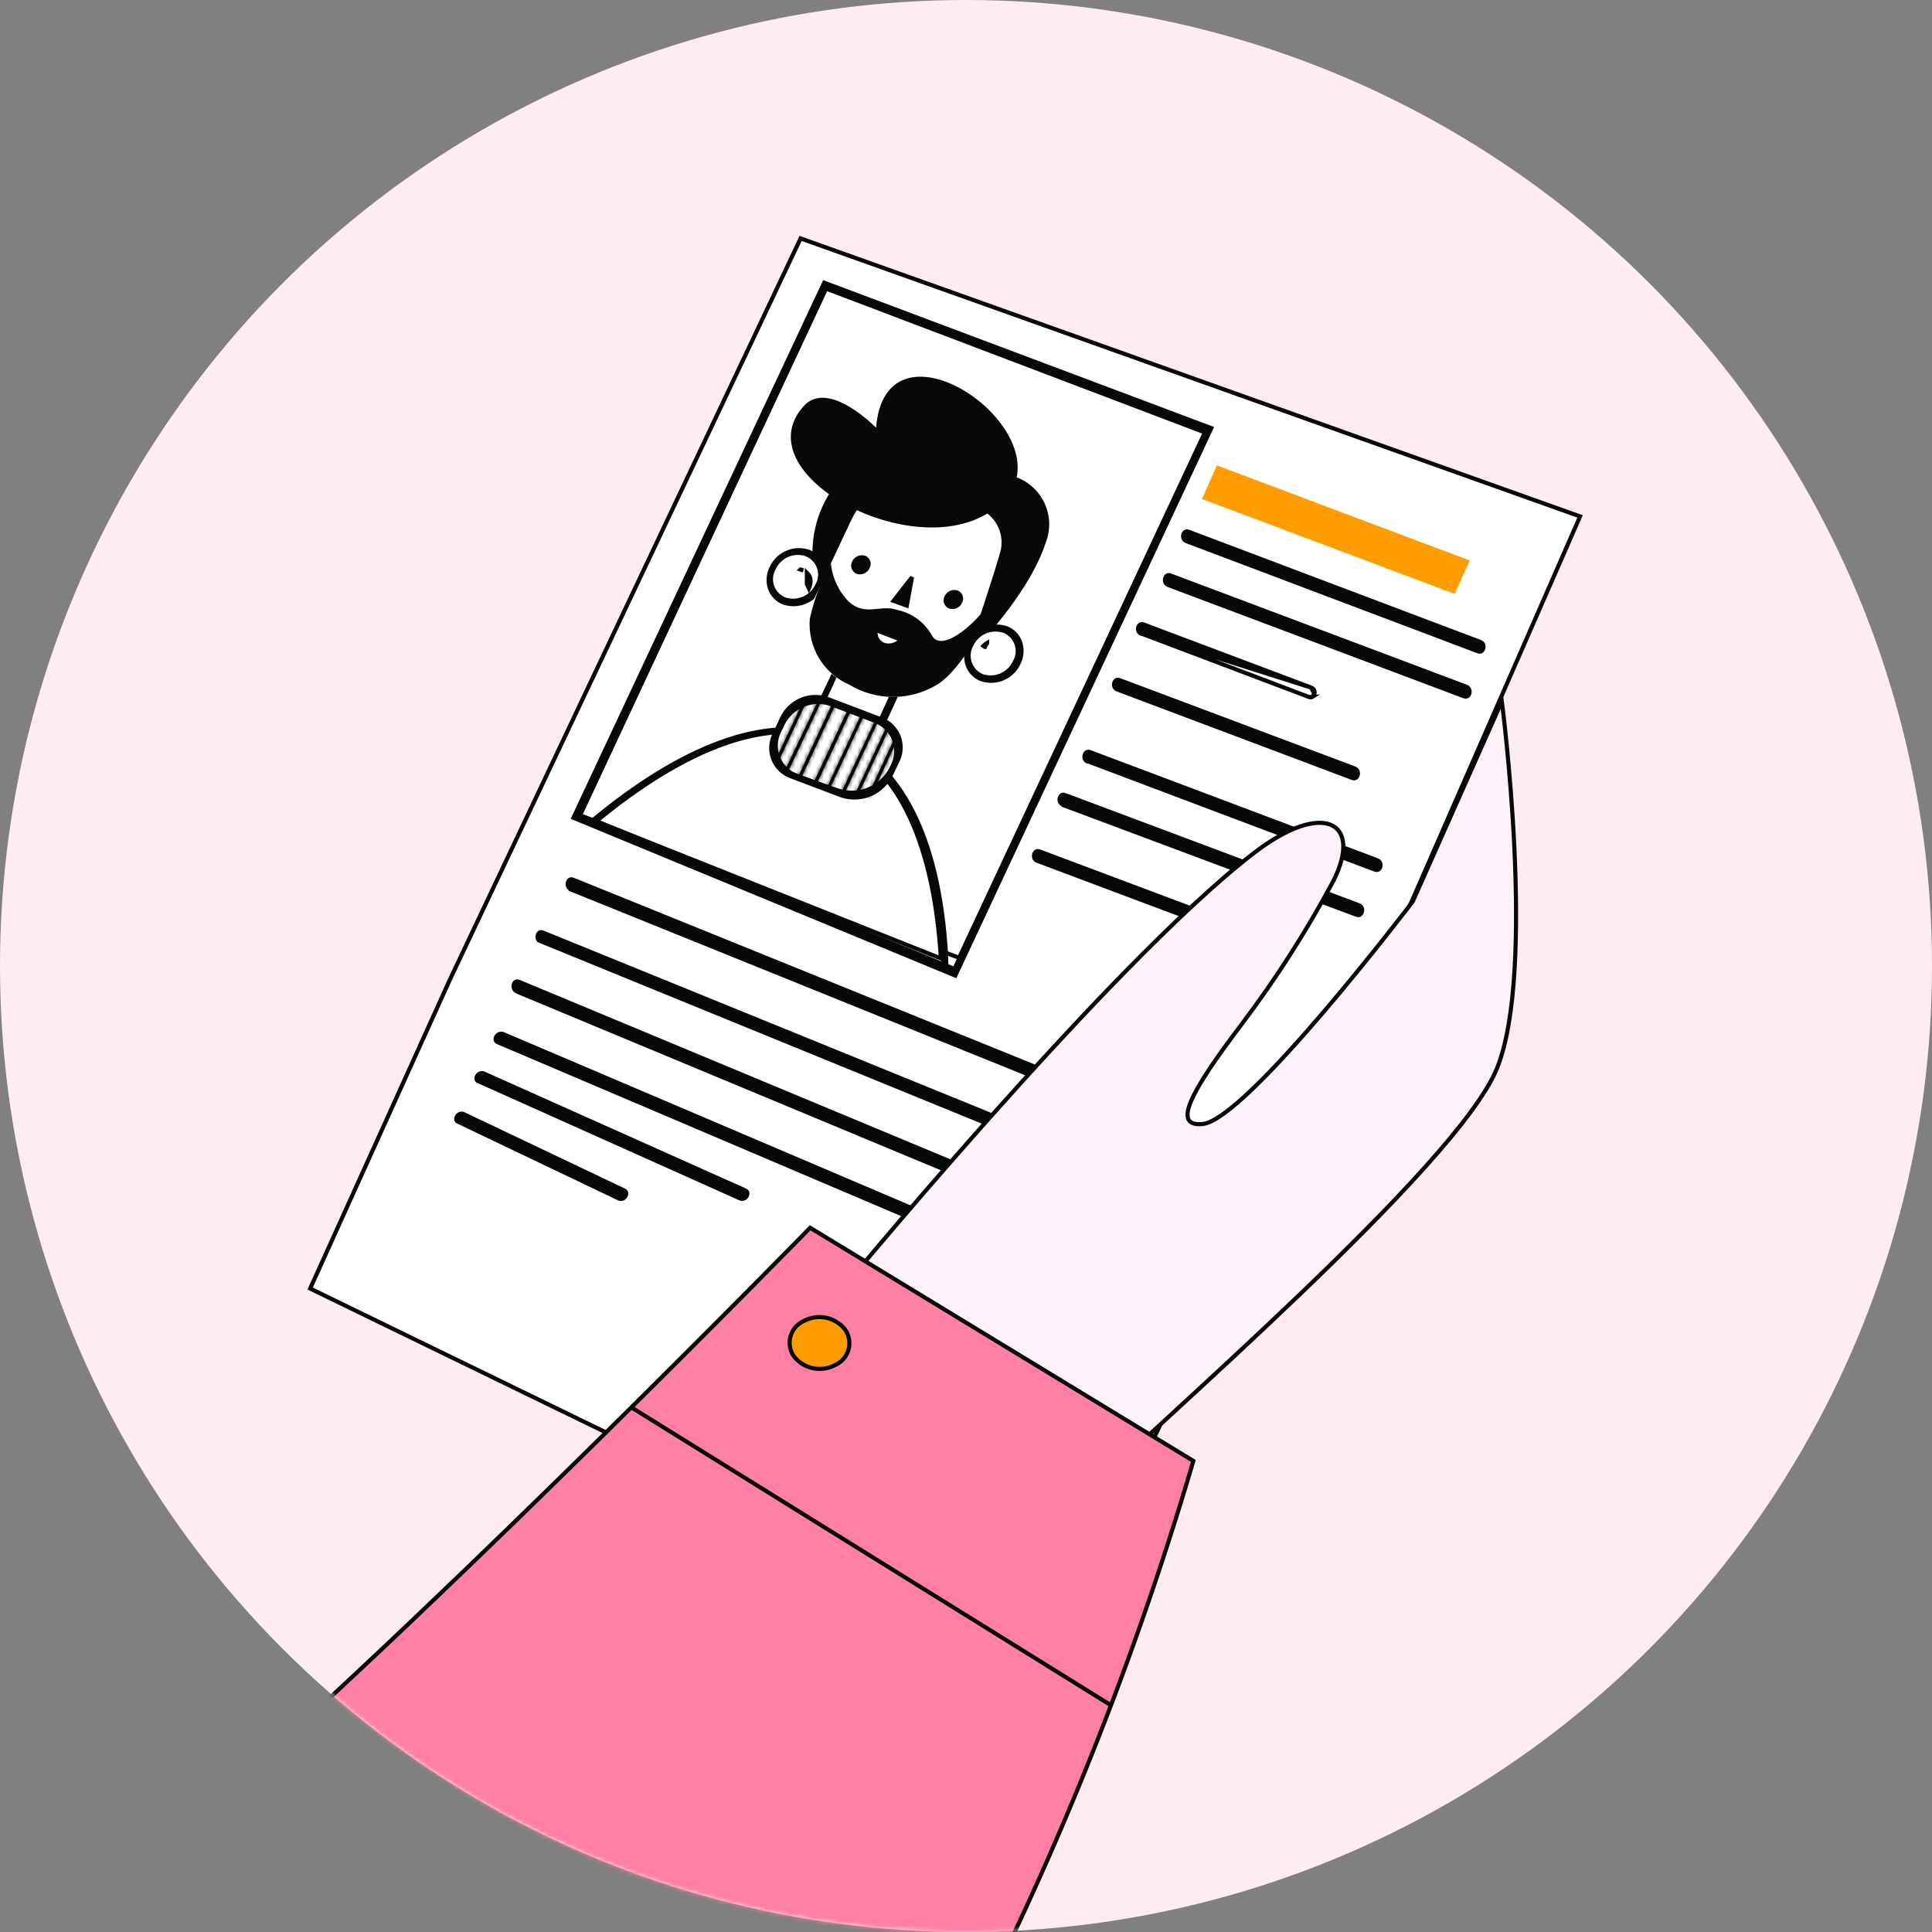 <svg width="470" height="470" viewBox="0 0 470 470" fill="none" xmlns="http://www.w3.org/2000/svg">
<rect x="0" y="0" width="470" height="470" fill="#808080" stroke="none"/>
<circle cx="235" cy="235" r="235" fill="#FFECF2"/>
<mask id="mask0" mask-type="alpha" maskUnits="userSpaceOnUse" x="0" y="0" width="470" height="470">
<circle cx="235" cy="235" r="235" fill="#FADEEE"/>
</mask>
<g mask="url(#mask0)">
<path d="M75.451 313.464L256.005 401.285L343.423 219.301L384.385 125.63L194.763 58L109.356 238.509L75.451 313.464Z" fill="white" stroke="#060905" stroke-miterlimit="10"/>
<path d="M293.292 104.824L233.324 233.01L140.993 198.297L200.961 70.111L293.292 104.824Z" fill="white" stroke="#060905"/>
<path d="M141.288 197.961L141.066 198.437L141.552 198.636L231.739 235.533L232.179 235.713L232.381 235.282L293.042 105.74L293.271 105.252L292.767 105.061L201.373 70.353L200.939 70.188L200.743 70.609L141.288 197.961ZM294.677 104.154L232.393 237.329L139.512 198.938L200.514 68.771L294.677 104.154Z" fill="#060905" stroke="#060905"/>
<path d="M202.985 180.058C211.045 183.102 217.161 189.772 221.451 199.102C225.661 208.254 228.098 219.934 228.883 233.154L145.032 199.807C166.79 181.886 186.982 174.013 202.985 180.058Z" fill="white" stroke="#060905"/>
<path d="M230.201 234.414L229.468 234.124L229.435 233.608C228.561 219.898 225.86 207.981 221.418 198.749C216.976 189.515 210.775 182.933 202.891 179.971C187.264 174.1 167.868 180.883 145.679 198.923L145.198 198.725C167.923 180.2 187.992 173.655 203.343 179.433C218.954 185.309 228.438 203.523 230.134 232.099L230.201 234.414ZM143.937 199.763C144.319 199.445 144.701 199.13 145.083 198.819V199.423V199.647V200.695L143.535 200.082L143.927 199.771L143.927 199.771L143.937 199.763ZM210.309 226.534L145.088 200.697L145.85 200.074L210.309 226.534Z" fill="#060905" stroke="#060905"/>
<path d="M197.89 138.092C197.4 134.445 197.654 130.735 198.637 127.189C199.62 123.642 201.311 120.331 203.608 117.455C211.515 107.315 234.251 109.013 236.306 110.621C239.846 112.688 243.517 114.524 247.295 116.115C248.803 116.676 250.186 117.53 251.363 118.628C252.54 119.725 253.488 121.045 254.152 122.511C254.816 123.977 255.184 125.56 255.234 127.168C255.284 128.777 255.014 130.379 254.442 131.883C250.645 143.587 239.746 154.888 238.54 156.541C237.334 158.194 198.873 153.057 197.89 138.092Z" fill="#060905"/>
<path d="M210.881 182.42L210.881 182.42L210.877 182.429C210.204 183.978 208.981 185.223 207.443 185.923C205.909 186.621 204.17 186.726 202.563 186.219L199.99 185.288C199.27 184.998 198.62 184.561 198.079 184.005C197.536 183.448 197.116 182.783 196.845 182.053C196.575 181.323 196.461 180.545 196.509 179.768C196.558 178.991 196.769 178.233 197.128 177.543L197.134 177.532L197.139 177.52L202.991 164.745L202.991 164.745L202.995 164.736C203.668 163.187 204.891 161.942 206.429 161.242C207.963 160.544 209.701 160.438 211.308 160.945L213.838 161.877C214.562 162.163 215.218 162.597 215.764 163.152C216.311 163.707 216.736 164.372 217.01 165.102C217.284 165.832 217.402 166.612 217.356 167.391C217.31 168.169 217.102 168.93 216.743 169.623L216.738 169.633L216.733 169.644L210.881 182.42Z" fill="white" stroke="#060905"/>
<path d="M196.503 177.318L196.507 177.31L196.511 177.303L202.586 164.483L202.586 164.483L202.591 164.472C203.358 162.753 204.73 161.376 206.447 160.602C208.16 159.831 210.096 159.714 211.889 160.275L214.424 161.209L214.424 161.209L214.429 161.211C215.229 161.495 215.957 161.952 216.561 162.549C217.165 163.146 217.63 163.868 217.924 164.664C218.233 165.51 218.37 166.41 218.327 167.309C218.284 168.209 218.062 169.092 217.674 169.905L217.674 169.905L217.671 169.911L211.775 182.731L211.775 182.731L211.772 182.738C211.013 184.454 209.649 185.829 207.94 186.603C206.234 187.374 204.305 187.492 202.519 186.934L199.984 186L199.9 185.969H199.811H199.6C198.832 185.637 198.138 185.155 197.558 184.551C196.956 183.924 196.49 183.178 196.191 182.361C195.891 181.545 195.764 180.675 195.818 179.807C195.872 178.938 196.105 178.091 196.503 177.318ZM213.929 161.703L213.921 161.7L213.913 161.697L211.233 160.759L211.226 160.757L211.218 160.754C209.592 160.241 207.834 160.345 206.28 161.047C204.725 161.748 203.484 162.998 202.794 164.557L202.794 164.557L202.792 164.56L197.215 177.366C196.848 178.087 196.635 178.876 196.588 179.684C196.541 180.497 196.664 181.31 196.949 182.073C197.233 182.836 197.674 183.531 198.242 184.114C198.811 184.697 199.494 185.155 200.25 185.459L200.257 185.462L200.264 185.464L202.81 186.402L202.822 186.407L202.835 186.411C204.461 186.913 206.214 186.804 207.765 186.104C209.315 185.404 210.556 184.162 211.255 182.611C211.255 182.61 211.256 182.61 211.256 182.61L217.106 169.792L217.11 169.785L217.112 169.778C217.436 169.01 217.602 168.184 217.602 167.351C217.602 166.521 217.437 165.699 217.117 164.933C216.844 164.202 216.42 163.537 215.872 162.981C215.322 162.423 214.66 161.987 213.929 161.703Z" fill="#060905" stroke="#060905"/>
<path d="M188.271 138.21L188.282 138.192L188.292 138.172C188.979 136.72 190.186 135.578 191.675 134.972C193.159 134.367 194.816 134.34 196.32 134.894C197.006 135.19 197.622 135.629 198.127 136.18C198.635 136.734 199.02 137.39 199.255 138.104C199.491 138.818 199.572 139.574 199.493 140.322C199.414 141.069 199.178 141.792 198.798 142.441L198.788 142.459L198.78 142.477C198.084 143.924 196.876 145.06 195.389 145.666C193.907 146.269 192.254 146.302 190.749 145.757C190.063 145.461 189.448 145.023 188.943 144.472C188.435 143.918 188.05 143.262 187.815 142.548C187.579 141.834 187.498 141.078 187.577 140.33C187.656 139.582 187.892 138.86 188.271 138.21Z" fill="white" stroke="#060905"/>
<path d="M187.746 138.014L187.75 138.006L187.754 137.997C188.546 136.36 189.915 135.074 191.599 134.386C193.278 133.701 195.15 133.659 196.857 134.269C197.628 134.609 198.32 135.106 198.888 135.729C199.46 136.356 199.895 137.096 200.163 137.901C200.431 138.706 200.528 139.558 200.446 140.403C200.364 141.248 200.106 142.066 199.689 142.805L199.682 142.817L199.675 142.831C198.876 144.462 197.505 145.743 195.823 146.43C194.145 147.115 192.273 147.161 190.564 146.559C189.801 146.247 189.114 145.775 188.549 145.175C187.982 144.573 187.552 143.857 187.288 143.074C187.024 142.243 186.928 141.368 187.007 140.5C187.085 139.63 187.336 138.785 187.746 138.014ZM196.386 134.777L196.289 134.632L196.122 134.579C194.591 134.089 192.935 134.166 191.455 134.795C189.979 135.423 188.776 136.559 188.066 137.997C187.668 138.734 187.428 139.547 187.361 140.382C187.294 141.218 187.402 142.058 187.678 142.85C187.91 143.592 188.304 144.272 188.832 144.843C189.362 145.415 190.013 145.862 190.737 146.151L190.745 146.154L190.753 146.157C192.304 146.714 194.006 146.677 195.531 146.052C197.051 145.43 198.288 144.269 199.004 142.791C199.388 142.108 199.625 141.353 199.701 140.573C199.777 139.788 199.687 138.995 199.438 138.247C199.188 137.498 198.784 136.81 198.252 136.228C197.754 135.682 197.153 135.24 196.485 134.927L196.386 134.777Z" fill="#060905" stroke="#060905"/>
<path d="M196.291 139.477V139.325C196.696 139.712 196.987 140.203 197.133 140.744C197.262 141.531 197.15 142.339 196.812 143.062L196.777 143.138L196.296 142.102C196.298 142.011 196.297 141.92 196.291 141.828V141.398V141.398V141.398V141.398V141.398V141.398V141.398V141.398V141.398V141.398V141.398V141.398V141.398V141.398V141.398V141.398V141.398V141.398V141.398V141.398V141.398V141.398V141.398V141.398V141.398V141.398V141.398V141.398V141.398V141.398V141.398V141.398V141.398V141.398V141.398V141.398V141.398V141.398V141.398V141.398V141.398V141.398V141.397V141.397V141.397V141.397V141.397V141.397V141.397V141.397V141.397V141.397V141.397V141.397V141.397V141.397V141.397V141.397V141.397V141.397V141.397V141.397V141.397V141.397V141.397V141.397V141.397V141.397V141.397V141.397V141.397V141.397V141.397V141.397V141.397V141.396V141.396V141.396V141.396V141.396V141.396V141.396V141.396V141.396V141.396V141.396V141.396V141.396V141.396V141.396V141.396V141.396V141.396V141.395V141.395V141.395V141.395V141.395V141.395V141.395V141.395V141.395V141.395V141.395V141.395V141.395V141.394V141.394V141.394V141.394V141.394V141.394V141.394V141.394V141.394V141.394V141.394V141.393V141.393V141.393V141.393V141.393V141.393V141.393V141.393V141.393V141.392V141.392V141.392V141.392V141.392V141.392V141.392V141.392V141.391V141.391V141.391V141.391V141.391V141.391V141.391V141.391V141.39V141.39V141.39V141.39V141.39V141.39V141.389V141.389V141.389V141.389V141.389V141.389V141.389V141.388V141.388V141.388V141.388V141.388V141.387V141.387V141.387V141.387V141.387V141.387V141.386V141.386V141.386V141.386V141.386V141.385V141.385V141.385V141.385V141.385V141.384V141.384V141.384V141.384V141.383V141.383V141.383V141.383V141.383V141.382V141.382V141.382V141.382V141.381V141.381V141.381V141.381V141.38V141.38V141.38V141.38V141.379V141.379V141.379V141.379V141.378V141.378V141.378V141.377V141.377V141.377V141.377V141.376V141.376V141.376V141.375V141.375V141.375V141.374V141.374V141.374V141.374V141.373V141.373V141.373V141.372V141.372V141.372V141.371V141.371V141.371V141.37V141.37V141.37V141.369V141.369V141.368V141.368V141.368V141.367V141.367V141.367V141.366V141.366V141.365V141.365V141.365V141.364V141.364V141.364V141.363V141.363V141.362V141.362V141.361V141.361V141.361V141.36V141.36V141.359V141.359V141.359V141.358V141.358V141.357V141.357V141.356V141.356V141.355V141.355V141.354V141.354V141.354V141.353V141.353V141.352V141.352V141.351V141.351V141.35V141.35V141.349V141.349V141.348V141.348V141.347V141.347V141.346V141.346V141.345V141.344V141.344V141.343V141.343V141.342V141.342V141.341V141.341V141.34V141.339V141.339V141.338V141.338V141.337V141.337V141.336V141.335V141.335V141.334V141.334V141.333V141.332V141.332V141.331V141.331V141.33V141.329V141.329V141.328V141.327V141.327V141.326V141.325V141.325V141.324V141.323V141.323V141.322V141.321V141.321V141.32V141.319V141.319V141.318V141.317V141.317V141.316V141.315V141.314V141.314V141.313V141.312V141.311V141.311V141.31V141.309V141.308V141.308V141.307V141.306V141.305V141.305V141.304V141.303V141.302V141.302V141.301V141.3V141.299V141.298V141.297V141.297V141.296V141.295V141.294V141.293V141.293V141.292V141.291V141.29V141.289V141.288V141.287V141.287V141.286V141.285V141.284V141.283V141.282V141.281V141.28V141.279V141.278V141.278V141.277V141.276V141.275V141.274V141.273V141.272V141.271V141.27V141.269V141.268V141.267V141.266V141.265V141.264V141.263V141.262V141.261V141.26V141.259V141.258V141.257V141.256V141.255V141.254V141.253V141.252V141.251V141.25V141.249V141.248V141.247V141.246V141.245V141.243V141.242V141.241V141.24V141.239V141.238V141.237V141.236V141.235V141.233V141.232V141.231V141.23V141.229V141.228V141.227V141.225V141.224V141.223V141.222V141.221V141.219V141.218V141.217V141.216V141.215V141.213V141.212V141.211V141.21V141.208V141.207V141.206V141.205V141.203V141.202V141.201V141.2V141.198V141.197V141.196V141.194V141.193V141.192V141.19V141.189V141.188V141.187V141.185V141.184V141.182V141.181V141.18V141.178V141.177V141.176V141.174V141.173V141.171V141.17V141.169V141.167V141.166V141.164V141.163V141.161V141.16V141.159V141.157V141.156V141.155C196.312 140.93 196.312 140.704 196.291 140.48V140.48V140.479V140.479V140.478V140.478V140.477V140.477V140.476V140.476V140.475V140.474V140.474V140.473V140.473V140.472V140.472V140.471V140.471V140.47V140.47V140.469V140.468V140.468V140.467V140.467V140.466V140.465V140.465V140.464V140.464V140.463V140.462V140.462V140.461V140.461V140.46V140.459V140.459V140.458V140.457V140.457V140.456V140.455V140.455V140.454V140.453V140.453V140.452V140.451V140.451V140.45V140.449V140.449V140.448V140.447V140.447V140.446V140.445V140.445V140.444V140.443V140.442V140.442V140.441V140.44V140.44V140.439V140.438V140.437V140.437V140.436V140.435V140.434V140.434V140.433V140.432V140.431V140.431V140.43V140.429V140.428V140.428V140.427V140.426V140.425V140.424V140.424V140.423V140.422V140.421V140.421V140.42V140.419V140.418V140.417V140.417V140.416V140.415V140.414V140.413V140.412V140.412V140.411V140.41V140.409V140.408V140.408V140.407V140.406V140.405V140.404V140.403V140.403V140.402V140.401V140.4V140.399V140.398V140.397V140.397V140.396V140.395V140.394V140.393V140.392V140.391V140.391V140.39V140.389V140.388V140.387V140.386V140.385V140.384V140.384V140.383V140.382V140.381V140.38V140.379V140.378V140.377V140.376V140.376V140.375V140.374V140.373V140.372V140.371V140.37V140.369V140.368V140.367V140.367V140.366V140.365V140.364V140.363V140.362V140.361V140.36V140.359V140.358V140.357V140.357V140.356V140.355V140.354V140.353V140.352V140.351V140.35V140.349V140.348V140.347V140.346V140.345V140.344V140.344V140.343V140.342V140.341V140.34V140.339V140.338V140.337V140.336V140.335V140.334V140.333V140.332V140.331V140.33V140.33V140.329V140.328V140.327V140.326V140.325V140.324V140.323V140.322V140.321V140.32V140.319V140.318V140.317V140.316V140.315V140.314V140.314V140.313V140.312V140.311V140.31V140.309V140.308V140.307V140.306V140.305V140.304V140.303V140.302V140.301V140.3V140.299V140.298V140.298V140.297V140.296V140.295V140.294V140.293V140.292V140.291V140.29V140.289V140.288V140.287V140.286V140.285V140.284V140.283V140.283V140.282V140.281V140.28V140.279V140.278V140.277V140.276V140.275V140.274V140.273V140.272V140.271V140.27V140.27V140.269V140.268V140.267V140.266V140.265V140.264V140.263V140.262V140.261V140.26V140.259V140.259V140.258V140.257V140.256V140.255V140.254V140.253V140.252V140.251V140.25V140.25V140.249V140.248V140.247V140.246V140.245V140.244V140.243V140.242V140.241V140.241V140.24V140.239V140.238V140.237V140.236V140.235V140.234V140.234V140.233V140.232V140.231V140.23V140.229V140.228V140.228V140.227V140.226V140.225V140.224V140.223V140.222V140.222V140.221V140.22V140.219V140.218V140.217V140.217V140.216V140.215V140.214V140.213V140.212V140.212V140.211V140.21V140.209V140.208V140.208V140.207V140.206V140.205V140.204V140.204V140.203V140.202V140.201V140.2V140.2V140.199V140.198V140.197V140.196V140.196V140.195V140.194V140.193V140.193V140.192V140.191V140.19V140.19V140.189V140.188V140.187V140.187V140.186V140.185V140.184V140.184V140.183V140.182V140.181V140.181V140.18V140.179V140.179V140.178V140.177V140.177V140.176V140.175V140.174V140.174V140.173V140.172V140.172V140.171V140.17V140.17V140.169V140.168V140.168V140.167V140.166V140.166V140.165V140.165V140.164V140.163V140.163V140.162V140.161V140.161V140.16V140.16V140.159V140.158V140.158V140.157V140.157V140.156V140.155V140.155V140.154V140.154V140.153V140.153V140.152V140.151V140.151V140.15V140.15V140.149V140.149V140.148V140.148V140.147V140.147V140.147V140.147V140.147V140.147V140.147V140.147V140.147V140.147V140.147V140.147V140.147V140.147V140.147V140.146V140.146V140.146V140.146V140.146V140.146V140.146V140.146V140.146V140.146V140.145V140.145V140.145V140.145V140.145V140.145V140.145V140.144V140.144V140.144V140.144V140.144V140.144V140.143V140.143V140.143V140.143V140.143V140.142V140.142V140.142V140.142V140.141V140.141V140.141V140.141V140.14V140.14V140.14V140.14V140.139V140.139V140.139V140.139V140.138V140.138V140.138V140.138V140.137V140.137V140.137V140.136V140.136V140.136V140.135V140.135V140.135V140.134V140.134V140.134V140.133V140.133V140.133V140.132V140.132V140.132V140.131V140.131V140.13V140.13V140.13V140.129V140.129V140.128V140.128V140.128V140.127V140.127V140.126V140.126V140.126V140.125V140.125V140.124V140.124V140.123V140.123V140.123V140.122V140.122V140.121V140.121V140.12V140.12V140.119V140.119V140.118V140.118V140.117V140.117V140.116V140.116V140.115V140.115V140.114V140.114V140.113V140.113V140.112V140.112V140.111V140.111V140.11V140.11V140.109V140.108V140.108V140.107V140.107V140.106V140.106V140.105V140.105V140.104V140.103V140.103V140.102V140.102V140.101V140.1V140.1V140.099V140.099V140.098V140.097V140.097V140.096V140.096V140.095V140.094V140.094V140.093V140.092V140.092V140.091V140.091V140.09V140.089V140.089V140.088V140.087V140.087V140.086V140.085V140.085V140.084V140.083V140.083V140.082V140.081V140.081V140.08V140.079V140.079V140.078V140.077V140.076V140.076V140.075V140.074V140.074V140.073V140.072V140.072V140.071V140.07V140.069V140.069V140.068V140.067V140.066V140.066V140.065V140.064V140.063V140.063V140.062V140.061V140.06V140.06V140.059V140.058V140.057V140.057V140.056V140.055V140.054V140.054V140.053V140.052V140.051V140.051V140.05V140.049V140.048V140.047V140.047V140.046V140.045V140.044V140.043V140.043V140.042V140.041V140.04V140.039V140.039V140.038V140.037V140.036V140.035V140.035V140.034V140.033V140.032V140.031V140.03V140.03V140.029V140.028V140.027V140.026V140.025V140.025V140.024V140.023V140.022V140.021V140.02V140.02V140.019V140.018V140.017V140.016V140.015V140.014V140.014V140.013V140.012V140.011V140.01V140.009V140.008V140.007V140.007V140.006V140.005V140.004V140.003V140.002V140.001V140V140V139.999V139.998V139.997V139.996V139.995V139.994V139.993V139.993V139.992V139.991V139.99V139.989V139.988V139.987V139.986V139.985V139.984V139.984V139.983V139.982V139.981V139.98V139.979V139.978V139.977V139.976V139.975V139.974V139.974V139.973V139.972V139.971V139.97V139.969V139.968V139.967V139.966V139.965V139.964V139.964V139.963V139.962V139.961V139.96V139.959V139.958V139.957V139.956V139.955V139.954V139.953V139.952V139.952V139.951V139.95V139.949V139.948V139.947V139.946V139.945V139.944V139.943V139.942V139.941V139.94V139.939V139.939V139.938V139.937V139.936V139.935V139.934V139.933V139.932V139.931V139.93V139.929V139.928V139.927V139.926V139.925V139.925V139.924V139.923V139.922V139.921V139.92V139.919V139.918V139.917V139.916V139.915V139.914V139.913V139.912V139.911V139.91V139.91V139.909V139.908V139.907V139.906V139.905V139.904V139.903V139.902V139.901V139.9V139.899V139.898V139.897V139.897V139.896V139.895V139.894V139.893V139.892V139.891V139.89V139.889V139.888V139.887V139.886V139.885V139.884V139.884V139.883V139.882V139.881V139.88V139.879V139.878V139.877V139.876V139.875V139.874V139.873V139.872V139.872V139.871V139.87V139.869V139.868V139.867V139.866V139.865V139.864V139.863V139.862V139.862V139.861V139.86V139.859V139.858V139.857V139.856V139.855V139.854V139.853V139.852V139.852V139.851V139.85V139.849V139.848V139.847V139.846V139.845V139.844V139.844V139.843V139.842V139.841V139.84V139.839V139.838V139.837V139.836V139.836V139.835V139.834V139.833V139.832V139.831V139.83V139.83V139.829V139.828V139.827V139.826V139.825V139.824V139.823V139.823V139.822V139.821V139.82V139.819V139.818V139.818V139.817V139.816V139.815V139.814V139.813V139.812V139.812V139.811V139.81V139.809V139.808V139.807V139.807V139.806V139.805V139.804V139.803V139.803V139.802V139.801V139.8V139.799V139.798V139.798V139.797V139.796V139.795V139.794V139.794V139.793V139.792V139.791V139.791V139.79V139.477ZM194.795 138.537C194.986 138.577 195.171 138.635 195.35 138.709H195.202L194.706 138.544C194.709 138.541 194.714 138.539 194.718 138.537C194.735 138.529 194.754 138.527 194.772 138.532L194.784 138.535L194.795 138.537ZM194.702 138.617C194.702 138.617 194.702 138.617 194.702 138.615C194.702 138.617 194.702 138.617 194.702 138.617Z" fill="#060905" stroke="#060905"/>
<path d="M246.863 161.068L246.852 161.087L246.843 161.107C246.155 162.561 244.949 163.707 243.462 164.32C241.98 164.931 240.324 164.97 238.816 164.43C238.133 164.124 237.522 163.679 237.021 163.124C236.516 162.564 236.133 161.905 235.898 161.189C235.663 160.472 235.581 159.714 235.657 158.964C235.733 158.214 235.965 157.488 236.338 156.833L236.347 156.818L236.355 156.802C237.05 155.355 238.258 154.219 239.745 153.613C241.227 153.01 242.881 152.977 244.385 153.522C245.071 153.818 245.687 154.256 246.192 154.807C246.7 155.361 247.084 156.017 247.32 156.731C247.555 157.445 247.636 158.201 247.557 158.949C247.479 159.697 247.242 160.419 246.863 161.068Z" fill="white" stroke="#060905"/>
<path d="M235.81 156.595L235.814 156.589L235.817 156.582C236.616 154.951 237.987 153.67 239.669 152.983C241.347 152.298 243.219 152.252 244.928 152.854C245.691 153.166 246.378 153.637 246.943 154.237C247.509 154.839 247.939 155.556 248.204 156.338C248.467 157.177 248.562 158.059 248.483 158.935C248.405 159.812 248.154 160.665 247.745 161.446L247.741 161.453L247.738 161.46C246.946 163.097 245.577 164.384 243.893 165.071C242.212 165.757 240.338 165.798 238.629 165.186C237.86 164.873 237.169 164.396 236.604 163.788C236.037 163.178 235.61 162.452 235.353 161.66C235.091 160.827 234.996 159.952 235.074 159.083C235.153 158.213 235.403 157.368 235.81 156.595ZM238.801 164.599L238.803 164.6C240.372 165.216 242.116 165.215 243.685 164.597C245.25 163.98 246.524 162.793 247.251 161.275C247.634 160.535 247.866 159.726 247.932 158.895C247.999 158.062 247.898 157.224 247.636 156.431C247.399 155.691 247.002 155.012 246.475 154.442C245.947 153.872 245.3 153.424 244.58 153.13L244.399 153.056L244.216 153.124L244.019 153.198C242.535 152.757 240.942 152.847 239.514 153.454C238.034 154.083 236.831 155.226 236.128 156.672C235.757 157.377 235.532 158.148 235.465 158.942C235.398 159.736 235.492 160.536 235.74 161.294C235.972 162.037 236.367 162.72 236.896 163.291C237.425 163.864 238.076 164.31 238.801 164.599Z" fill="#060905" stroke="#060905"/>
<path d="M239.587 157.389L239.213 157.125C239.368 156.965 239.536 156.815 239.715 156.68C239.851 156.576 239.992 156.481 240.139 156.396V156.407V156.449C240.04 156.575 239.949 156.706 239.866 156.843C239.744 157.009 239.651 157.195 239.589 157.391C239.589 157.391 239.589 157.391 239.589 157.391C239.588 157.391 239.588 157.391 239.587 157.39C239.587 157.39 239.587 157.389 239.587 157.389Z" fill="#060905" stroke="#060905"/>
<path d="M235.055 158.328C233.084 162.626 229.598 166.046 225.262 167.933C220.927 169.821 216.048 170.043 211.559 168.557L206.601 166.592C204.546 165.726 202.695 164.44 201.167 162.816C199.638 161.193 198.466 159.268 197.726 157.164C196.986 155.061 196.693 152.826 196.868 150.604C197.042 148.381 197.68 146.219 198.739 144.257L207.003 126.702C208.99 122.407 212.486 118.992 216.826 117.106C221.166 115.22 226.048 114.994 230.544 116.472L235.636 118.438C237.691 119.304 239.542 120.59 241.07 122.213C242.598 123.837 243.77 125.762 244.511 127.865C245.251 129.968 245.543 132.203 245.369 134.426C245.194 136.649 244.557 138.811 243.498 140.773L235.055 158.328Z" fill="white"/>
<path d="M252.566 129.158C251.229 125.374 249.079 121.928 246.267 119.063C255.201 102.178 215.401 75.868 213.123 104.054C213.123 104.054 201.553 92.127 195.523 98.783C180.961 114.998 220.717 136.797 240.192 124.915C241.522 125.946 242.534 127.331 243.11 128.912C243.687 130.492 243.806 132.204 243.453 133.849C241.711 140.236 236.976 154.129 236.976 154.129C238.329 152.289 239.823 150.556 241.443 148.947C244.347 146.49 253.191 132.553 252.566 129.158Z" fill="#060905"/>
<path d="M202.134 137.065C202.489 140.628 204.068 143.959 206.601 146.49C210.621 149.974 214.284 146.982 218.215 148.366C219.993 148.729 221.672 149.471 223.137 150.543C224.602 151.615 225.818 152.99 226.702 154.575C228.668 158.372 235.636 153.593 240.55 146.982C245.463 140.37 235.591 162.124 227.908 166.591C224.698 168.521 221.023 169.541 217.277 169.541C213.531 169.541 209.856 168.521 206.645 166.591C203.565 165.26 200.978 162.997 199.248 160.121C197.518 157.246 196.731 153.901 196.997 150.555C198.016 145.824 199.748 141.276 202.134 137.065Z" fill="#060905"/>
<path d="M220.599 147.337L217.379 146.166L221.868 140.409L220.599 147.337Z" fill="#060905" stroke="#060905"/>
<path d="M213.234 155.166C212.976 154.564 212.913 153.901 213.046 153.269L219.22 155.617C218.774 156.15 218.194 156.56 217.534 156.801C216.688 157.109 215.762 157.12 214.908 156.832C214.156 156.514 213.556 155.917 213.234 155.166Z" fill="white" stroke="#060905"/>
<path d="M211.085 138.016L211.074 138.033L211.065 138.051C210.838 138.516 210.448 138.879 209.968 139.072C209.497 139.262 208.972 139.274 208.493 139.105C208.292 139.005 208.112 138.865 207.965 138.693C207.813 138.516 207.699 138.309 207.631 138.086C207.563 137.862 207.542 137.627 207.57 137.395C207.598 137.163 207.673 136.939 207.791 136.738L207.799 136.725L207.806 136.711C208.039 136.254 208.432 135.898 208.911 135.712C209.384 135.528 209.907 135.522 210.383 135.695C210.584 135.792 210.763 135.928 210.91 136.096C211.061 136.269 211.174 136.472 211.242 136.692C211.309 136.911 211.33 137.142 211.303 137.37C211.276 137.598 211.202 137.818 211.085 138.016Z" fill="#060905" stroke="#060905"/>
<path d="M233.558 146.495L233.546 146.514L233.536 146.535C233.31 146.988 232.925 147.342 232.454 147.527C231.988 147.711 231.471 147.718 231.001 147.546C230.795 147.452 230.611 147.317 230.46 147.149C230.306 146.977 230.189 146.775 230.118 146.555C230.047 146.336 230.023 146.103 230.048 145.874C230.072 145.644 230.145 145.422 230.261 145.223L230.27 145.207L230.278 145.191C230.505 144.727 230.896 144.363 231.375 144.17C231.849 143.979 232.375 143.968 232.856 144.139C233.062 144.235 233.246 144.373 233.396 144.544C233.55 144.72 233.665 144.926 233.733 145.15C233.801 145.374 233.821 145.609 233.791 145.841C233.761 146.073 233.681 146.296 233.558 146.495Z" fill="#060905" stroke="#060905"/>
<path d="M189.623 177.723L189.623 177.723L189.627 177.714L190.119 176.732L190.126 176.716L190.133 176.7C191.061 174.467 192.794 172.665 194.989 171.65C197.18 170.637 199.67 170.483 201.969 171.218L212.901 175.367L212.904 175.369C213.953 175.758 214.906 176.368 215.7 177.156C216.494 177.944 217.111 178.893 217.508 179.939C217.906 180.984 218.076 182.103 218.006 183.22C217.936 184.336 217.628 185.425 217.103 186.413L217.095 186.429L217.088 186.444C215.996 188.894 214.032 190.849 211.578 191.93C209.125 193.01 206.358 193.14 203.815 192.295L193.819 188.769C192.776 188.374 191.829 187.762 191.04 186.974C190.249 186.184 189.635 185.236 189.238 184.192C188.841 183.148 188.67 182.031 188.736 180.916C188.803 179.801 189.105 178.712 189.623 177.723Z" fill="white" stroke="#060905"/>
<path d="M188.503 178.489L188.51 178.475L188.517 178.46L190.17 174.887L190.17 174.887L190.172 174.881C191.077 172.859 192.695 171.24 194.716 170.335C196.734 169.431 199.013 169.301 201.121 169.967L214.505 175.053C215.463 175.436 216.33 176.017 217.047 176.759C217.766 177.501 218.32 178.387 218.671 179.359C219.023 180.331 219.165 181.366 219.087 182.396C219.01 183.427 218.715 184.429 218.222 185.338L218.216 185.349L218.21 185.361L216.915 188.086L216.912 188.093L216.909 188.099C215.922 190.337 214.143 192.131 211.914 193.136C209.688 194.139 207.171 194.285 204.845 193.546L192.22 188.773C191.262 188.39 190.395 187.809 189.677 187.068C188.959 186.325 188.405 185.439 188.054 184.467C187.702 183.495 187.56 182.46 187.638 181.43C187.715 180.399 188.01 179.397 188.503 178.489ZM200.747 170.546L200.735 170.541L200.722 170.537C198.792 169.926 196.706 170.043 194.857 170.867C193.01 171.69 191.528 173.162 190.691 175.003L189 178.61C188.557 179.465 188.297 180.403 188.236 181.365C188.176 182.33 188.318 183.297 188.654 184.203C188.989 185.11 189.511 185.937 190.185 186.63L190.543 186.281L190.185 186.63C190.858 187.323 191.67 187.868 192.567 188.229L192.567 188.229L192.576 188.232L205.173 193.012L205.189 193.018L205.206 193.023C207.378 193.678 209.713 193.528 211.784 192.601C213.853 191.674 215.52 190.033 216.479 187.978C216.479 187.977 216.479 187.977 216.479 187.976L217.77 185.261C218.207 184.408 218.464 183.473 218.524 182.515C218.583 181.555 218.444 180.592 218.114 179.689C217.784 178.785 217.271 177.959 216.607 177.263C215.942 176.567 215.141 176.016 214.254 175.645L214.246 175.641L214.237 175.638L200.747 170.546Z" fill="#060905" stroke="#060905"/>
<mask id="path-26-inside-1" fill="white">
<path d="M188.733 184.772C188.864 185.093 189.013 185.406 189.18 185.71L196.416 170.21C196.06 170.287 195.715 170.407 195.389 170.567L188.733 184.772Z"/>
</mask>
<path d="M188.733 184.772C188.864 185.093 189.013 185.406 189.18 185.71L196.416 170.21C196.06 170.287 195.715 170.407 195.389 170.567L188.733 184.772Z" fill="#060905"/>
<path d="M188.733 184.772L187.828 184.348L187.642 184.744L187.807 185.149L188.733 184.772ZM189.18 185.71L188.303 186.192L189.252 187.918L190.086 186.133L189.18 185.71ZM196.416 170.21L197.322 170.633L198.175 168.807L196.205 169.232L196.416 170.21ZM195.389 170.567L194.948 169.67L194.632 169.825L194.483 170.143L195.389 170.567ZM187.807 185.149C187.952 185.506 188.118 185.854 188.303 186.192L190.056 185.228C189.908 184.959 189.775 184.68 189.659 184.395L187.807 185.149ZM190.086 186.133L197.322 170.633L195.51 169.787L188.274 185.287L190.086 186.133ZM196.205 169.232C195.77 169.326 195.347 169.473 194.948 169.67L195.83 171.465C196.083 171.34 196.351 171.247 196.627 171.187L196.205 169.232ZM194.483 170.143L187.828 184.348L189.639 185.196L196.294 170.991L194.483 170.143Z" fill="#060905" mask="url(#path-26-inside-1)"/>
<mask id="path-28-inside-2" fill="white">
<path d="M190.833 187.675C191.045 187.852 191.287 187.988 191.547 188.077L199.99 170.21H199.141L190.833 187.675Z"/>
</mask>
<path d="M190.833 187.675C191.045 187.852 191.287 187.988 191.547 188.077L199.99 170.21H199.141L190.833 187.675Z" fill="#060905"/>
<path d="M190.833 187.675L189.93 187.246L189.596 187.948L190.193 188.445L190.833 187.675ZM191.547 188.077L191.222 189.023L192.069 189.315L192.451 188.505L191.547 188.077ZM199.99 170.21L200.894 170.637L201.568 169.21H199.99V170.21ZM199.141 170.21V169.21H198.509L198.238 169.78L199.141 170.21ZM190.193 188.445C190.498 188.698 190.847 188.894 191.222 189.023L191.873 187.132C191.726 187.082 191.591 187.005 191.472 186.906L190.193 188.445ZM192.451 188.505L200.894 170.637L199.086 169.783L190.643 187.65L192.451 188.505ZM199.99 169.21H199.141V171.21H199.99V169.21ZM198.238 169.78L189.93 187.246L191.736 188.105L200.044 170.639L198.238 169.78Z" fill="#060905" mask="url(#path-28-inside-2)"/>
<mask id="path-30-inside-3" fill="white">
<path d="M194.049 189.194L194.808 189.462L203.34 171.193L202.581 170.925L194.049 189.194Z"/>
</mask>
<path d="M194.049 189.194L194.808 189.462L203.34 171.193L202.581 170.925L194.049 189.194Z" fill="#060905"/>
<path d="M194.049 189.194L193.143 188.771L192.676 189.77L193.716 190.137L194.049 189.194ZM194.808 189.462L194.475 190.405L195.331 190.707L195.714 189.885L194.808 189.462ZM203.34 171.193L204.246 171.616L204.713 170.617L203.673 170.25L203.34 171.193ZM202.581 170.925L202.914 169.982L202.058 169.68L201.675 170.501L202.581 170.925ZM193.716 190.137L194.475 190.405L195.141 188.519L194.382 188.251L193.716 190.137ZM195.714 189.885L204.246 171.616L202.434 170.769L193.902 189.039L195.714 189.885ZM203.673 170.25L202.914 169.982L202.248 171.868L203.007 172.136L203.673 170.25ZM201.675 170.501L193.143 188.771L194.955 189.617L203.487 171.348L201.675 170.501Z" fill="#060905" mask="url(#path-30-inside-3)"/>
<mask id="path-32-inside-4" fill="white">
<path d="M197.846 190.579L198.605 190.892L207.137 172.622L206.377 172.354L197.846 190.579Z"/>
</mask>
<path d="M197.846 190.579L198.605 190.892L207.137 172.622L206.377 172.354L197.846 190.579Z" fill="#060905"/>
<path d="M197.846 190.579L196.94 190.155L196.495 191.104L197.465 191.504L197.846 190.579ZM198.605 190.892L198.224 191.816L199.107 192.18L199.511 191.315L198.605 190.892ZM207.137 172.622L208.043 173.045L208.509 172.046L207.47 171.679L207.137 172.622ZM206.377 172.354L206.71 171.411L205.856 171.109L205.472 171.93L206.377 172.354ZM197.465 191.504L198.224 191.816L198.986 189.967L198.226 189.654L197.465 191.504ZM199.511 191.315L208.043 173.045L206.231 172.199L197.699 190.468L199.511 191.315ZM207.47 171.679L206.71 171.411L206.045 173.297L206.804 173.565L207.47 171.679ZM205.472 171.93L196.94 190.155L198.751 191.003L207.283 172.778L205.472 171.93Z" fill="#060905" mask="url(#path-32-inside-4)"/>
<mask id="path-34-inside-5" fill="white">
<path d="M201.062 191.785L201.777 192.098L210.308 173.828L209.594 173.56L201.062 191.785Z"/>
</mask>
<path d="M201.062 191.785L201.777 192.098L210.308 173.828L209.594 173.56L201.062 191.785Z" fill="#060905"/>
<path d="M201.062 191.785L200.156 191.361L199.721 192.29L200.661 192.701L201.062 191.785ZM201.777 192.098L201.376 193.014L202.27 193.405L202.683 192.521L201.777 192.098ZM210.308 173.828L211.215 174.251L211.672 173.271L210.66 172.891L210.308 173.828ZM209.594 173.56L209.945 172.623L209.08 172.299L208.688 173.136L209.594 173.56ZM200.661 192.701L201.376 193.014L202.177 191.181L201.463 190.869L200.661 192.701ZM202.683 192.521L211.215 174.251L209.402 173.405L200.871 191.674L202.683 192.521ZM210.66 172.891L209.945 172.623L209.243 174.496L209.957 174.764L210.66 172.891ZM208.688 173.136L200.156 191.361L201.968 192.209L210.499 173.984L208.688 173.136Z" fill="#060905" mask="url(#path-34-inside-5)"/>
<mask id="path-36-inside-6" fill="white">
<path d="M204.501 193.125L205.261 193.393L213.793 175.123L213.078 174.855L204.501 193.125Z"/>
</mask>
<path d="M204.501 193.125L205.261 193.393L213.793 175.123L213.078 174.855L204.501 193.125Z" fill="#060905"/>
<path d="M204.501 193.125L203.596 192.7L203.127 193.7L204.169 194.068L204.501 193.125ZM205.261 193.393L204.928 194.336L205.783 194.638L206.167 193.816L205.261 193.393ZM213.793 175.123L214.699 175.546L215.156 174.567L214.144 174.187L213.793 175.123ZM213.078 174.855L213.429 173.919L212.565 173.595L212.173 174.43L213.078 174.855ZM204.169 194.068L204.928 194.336L205.594 192.45L204.834 192.182L204.169 194.068ZM206.167 193.816L214.699 175.546L212.887 174.7L204.355 192.97L206.167 193.816ZM214.144 174.187L213.429 173.919L212.727 175.792L213.442 176.06L214.144 174.187ZM212.173 174.43L203.596 192.7L205.407 193.55L213.983 175.28L212.173 174.43Z" fill="#060905" mask="url(#path-36-inside-6)"/>
<mask id="path-38-inside-7" fill="white">
<path d="M207.628 193.974H208.477L216.562 176.687L215.937 176.195L207.628 193.974Z"/>
</mask>
<path d="M207.628 193.974H208.477L216.562 176.687L215.937 176.195L207.628 193.974Z" fill="#060905"/>
<path d="M207.628 193.974L206.722 193.55L206.057 194.974H207.628V193.974ZM208.477 193.974V194.974H209.113L209.383 194.397L208.477 193.974ZM216.562 176.687L217.468 177.11L217.805 176.391L217.18 175.9L216.562 176.687ZM215.937 176.195L216.555 175.409L215.564 174.631L215.031 175.772L215.937 176.195ZM207.628 194.974H208.477V192.974H207.628V194.974ZM209.383 194.397L217.468 177.11L215.656 176.263L207.571 193.55L209.383 194.397ZM217.18 175.9L216.555 175.409L215.319 176.982L215.944 177.473L217.18 175.9ZM215.031 175.772L206.722 193.55L208.534 194.397L216.843 176.619L215.031 175.772Z" fill="#060905" mask="url(#path-38-inside-7)"/>
<mask id="path-40-inside-8" fill="white">
<path d="M211.068 193.706L212.095 193.348L218.528 179.501C218.528 179.143 218.215 178.875 218.081 178.563L211.068 193.706Z"/>
</mask>
<path d="M211.068 193.706L212.095 193.348L218.528 179.501C218.528 179.143 218.215 178.875 218.081 178.563L211.068 193.706Z" fill="#060905"/>
<path d="M211.068 193.706L210.161 193.285L209.17 195.425L211.397 194.65L211.068 193.706ZM212.095 193.348L212.424 194.293L212.824 194.154L213.002 193.77L212.095 193.348ZM218.528 179.501L219.435 179.922L219.528 179.722V179.501H218.528ZM218.081 178.563L219 178.169L218.116 176.107L217.174 178.142L218.081 178.563ZM211.397 194.65L212.424 194.293L211.767 192.404L210.739 192.761L211.397 194.65ZM213.002 193.77L219.435 179.922L217.621 179.08L211.188 192.927L213.002 193.77ZM219.528 179.501C219.528 179.026 219.318 178.667 219.201 178.482C219.166 178.427 219.053 178.256 219.048 178.249C219.03 178.221 219.018 178.202 219.01 178.187C219.002 178.173 219 178.167 219 178.169L217.162 178.957C217.228 179.112 217.308 179.242 217.367 179.333C217.396 179.379 217.427 179.424 217.45 179.458C217.474 179.495 217.492 179.522 217.508 179.548C217.582 179.664 217.528 179.618 217.528 179.501H219.528ZM217.174 178.142L210.161 193.285L211.975 194.126L218.989 178.983L217.174 178.142Z" fill="#060905" mask="url(#path-40-inside-8)"/>
<path d="M353.876 144.48L292.411 121.386L296.029 113.211L357.539 136.35L353.876 144.48Z" fill="#FF9D00"/>
<path d="M360.087 156.16L360.087 156.16L360.096 156.163C360.79 156.41 361.016 157.092 360.843 157.72C360.757 158.03 360.584 158.272 360.375 158.403C360.182 158.524 359.914 158.579 359.547 158.441L288.616 131.64C288.615 131.64 288.614 131.64 288.614 131.64C287.93 131.375 287.705 130.682 287.874 130.06C287.957 129.753 288.126 129.517 288.329 129.39C288.517 129.273 288.782 129.218 289.152 129.358C289.152 129.358 289.152 129.358 289.152 129.358L360.087 156.16Z" fill="#060905" stroke="#060905"/>
<path d="M284.73 139.99L284.73 139.99C284.362 139.851 284.098 139.907 283.911 140.026C283.706 140.156 283.536 140.398 283.452 140.712C283.281 141.351 283.511 142.052 284.191 142.315C284.192 142.316 284.193 142.316 284.193 142.316L356.149 169.383C356.149 169.383 356.15 169.384 356.15 169.384C356.532 169.524 356.806 169.467 356.999 169.346C357.209 169.215 357.38 168.973 357.463 168.662C357.632 168.032 357.4 167.327 356.693 167.059L284.73 139.99ZM284.73 139.99L356.692 167.059L284.73 139.99Z" fill="#060905" stroke="#060905"/>
<path d="M277.761 154.165L277.847 154.197L318.451 169.563L277.761 154.165ZM277.761 154.165H277.67M277.761 154.165H277.67M277.67 154.165H277.589C276.94 153.876 276.736 153.209 276.896 152.618C276.978 152.314 277.148 152.078 277.357 151.95C277.55 151.831 277.826 151.775 278.21 151.917C278.21 151.917 278.211 151.917 278.211 151.917L318.991 167.283L318.991 167.283M277.67 154.165L318.991 167.283M318.991 167.283L319 167.286M318.991 167.283L319 167.286M319 167.286C319.694 167.532 319.92 168.214 319.747 168.843M319 167.286L319.747 168.843M319.747 168.843C319.661 169.152 319.488 169.395 319.279 169.526M319.747 168.843L319.279 169.526M319.279 169.526C319.086 169.647 318.819 169.702 318.451 169.563L319.279 169.526Z" fill="#060905" stroke="#060905"/>
<path d="M328.993 189.262L328.993 189.262L271.816 167.732C271.816 167.732 271.816 167.731 271.816 167.731C271.11 167.464 270.889 166.773 271.06 166.155C271.145 165.85 271.317 165.612 271.525 165.484C271.717 165.365 271.987 165.311 272.356 165.451L272.357 165.451L329.533 186.937C329.533 186.937 329.533 186.937 329.533 186.937C330.236 187.203 330.462 187.903 330.288 188.537C330.203 188.85 330.029 189.093 329.82 189.224C329.628 189.346 329.36 189.401 328.993 189.262Z" fill="#060905" stroke="#060905"/>
<path d="M264.762 185.255L264.848 185.287L334.484 211.551C334.485 211.551 334.485 211.552 334.486 211.552C334.869 211.693 335.145 211.637 335.339 211.519C335.547 211.391 335.717 211.155 335.799 210.851C335.966 210.237 335.739 209.541 335.028 209.272L264.762 185.255ZM264.762 185.255H264.671H264.546C263.905 184.968 263.702 184.297 263.869 183.687C263.955 183.374 264.129 183.131 264.337 182.999C264.53 182.878 264.797 182.823 265.165 182.961L265.165 182.962L335.027 209.272L264.762 185.255Z" fill="#060905" stroke="#060905"/>
<path d="M259.968 196.353L260.156 196.316L258.553 195.696C257.868 195.431 257.642 194.739 257.811 194.115C257.894 193.809 258.063 193.573 258.267 193.446C258.454 193.329 258.719 193.274 259.089 193.414L259.091 193.414L330.561 220.216C330.561 220.216 330.561 220.216 330.561 220.216C331.264 220.482 331.49 221.182 331.316 221.816C331.23 222.128 331.057 222.372 330.848 222.503C330.655 222.624 330.388 222.68 330.021 222.541L330.019 222.54L259.968 196.353Z" fill="#060905" stroke="#060905"/>
<path d="M252.341 209.408C252.34 209.408 252.34 209.408 252.34 209.408C251.634 209.141 251.413 208.45 251.585 207.832C251.67 207.527 251.842 207.289 252.049 207.161C252.242 207.042 252.511 206.988 252.881 207.128L252.881 207.128L299.515 224.638C299.516 224.638 299.516 224.638 299.516 224.638C300.222 224.905 300.443 225.597 300.271 226.214C300.186 226.519 300.014 226.757 299.807 226.885C299.614 227.004 299.345 227.058 298.975 226.919L298.974 226.918L252.341 209.408Z" fill="#060905" stroke="#060905"/>
<path d="M254.806 263.239L138.876 216.376L138.893 216.293C138.202 216.01 137.984 215.303 138.158 214.678C138.243 214.37 138.413 214.137 138.612 214.016C138.793 213.905 139.049 213.855 139.407 214.002L139.409 214.003L255.326 260.95L255.326 260.95L255.337 260.954C256.041 261.22 256.266 261.921 256.093 262.548C256.007 262.857 255.835 263.094 255.63 263.22C255.442 263.334 255.177 263.387 254.807 263.239C254.807 263.239 254.807 263.239 254.806 263.239Z" fill="#060905" stroke="#060905"/>
<path d="M131.038 228.762L131.567 228.978L249.181 277.043L249.19 277.046L249.19 277.046C249.549 277.201 249.802 277.153 249.979 277.046C250.175 276.928 250.345 276.696 250.431 276.384C250.606 275.75 250.384 275.034 249.697 274.752L131.038 228.762ZM131.038 228.762C130.769 228.417 130.701 227.949 130.816 227.522C130.9 227.212 131.068 226.982 131.264 226.864C131.443 226.757 131.703 226.707 132.077 226.864L132.076 226.864L132.082 226.867L249.696 274.752L131.038 228.762Z" fill="#060905" stroke="#060905"/>
<path d="M244.288 288.018L244.291 288.019C244.983 288.302 245.212 289.022 245.042 289.661C244.958 289.974 244.788 290.211 244.588 290.335C244.406 290.448 244.145 290.501 243.776 290.354C243.775 290.354 243.774 290.353 243.773 290.353L126.071 241.347V241.297L125.756 241.172C125.043 240.886 124.818 240.167 124.987 239.531C125.071 239.218 125.241 238.98 125.44 238.856C125.62 238.744 125.873 238.692 126.229 238.837C126.229 238.837 126.23 238.838 126.23 238.838L244.288 288.018Z" fill="#060905" stroke="#060905"/>
<path d="M239.184 303.803L239.182 303.802L121.123 253.55C121.123 253.55 121.122 253.55 121.122 253.55C120.761 253.394 120.619 253.176 120.572 252.972C120.52 252.749 120.568 252.467 120.73 252.192C121.06 251.632 121.732 251.284 122.43 251.567C122.431 251.568 122.432 251.568 122.433 251.569L240.488 301.864L240.494 301.866C240.852 302.013 240.991 302.224 241.037 302.422C241.088 302.642 241.041 302.923 240.878 303.199C240.548 303.76 239.879 304.103 239.184 303.803Z" fill="#060905" stroke="#060905"/>
<path d="M116.484 263.068L116.113 262.902C116.009 262.789 115.952 262.668 115.926 262.552C115.872 262.32 115.921 262.034 116.081 261.76C116.405 261.201 117.06 260.871 117.729 261.167C117.729 261.167 117.73 261.167 117.73 261.167L181.248 289.576L181.254 289.579C181.613 289.734 181.758 289.954 181.806 290.162C181.859 290.391 181.811 290.676 181.651 290.951C181.325 291.51 180.676 291.835 180.01 291.525L180.004 291.522L116.484 263.068Z" fill="#060905" stroke="#060905"/>
<path d="M111.581 272.945L111.185 272.756C111.09 272.647 111.038 272.532 111.012 272.419C110.958 272.181 111.008 271.891 111.168 271.614C111.493 271.05 112.141 270.727 112.806 271.035C112.806 271.035 112.807 271.035 112.808 271.035L151.755 289.571L151.755 289.571L151.763 289.575C152.125 289.739 152.274 289.968 152.323 290.185C152.376 290.421 152.326 290.709 152.165 290.982C151.84 291.534 151.184 291.859 150.488 291.527L111.581 272.945Z" fill="#060905" stroke="#060905"/>
<path d="M202.134 316.904C202.134 316.904 269.585 234.802 304.874 207.643C321.759 194.555 331.675 199.826 324.35 214.343C317.824 226.536 310.356 238.2 302.015 249.23C289.463 265.802 285.085 274.156 292.545 273.441C303.355 272.369 343.691 219.301 343.691 219.301L365.356 170.612C365.356 170.612 373.888 236.053 364.15 259.951C354.412 283.849 280.395 347.101 259.758 367.604C239.12 388.107 190.833 349.111 202.134 316.904Z" fill="#FFF1F9" stroke="#060905" stroke-miterlimit="10"/>
<path d="M197.166 299.313L289.723 355.637C274.204 408.196 253.37 459.036 227.543 507.371L52.946 438.375C82.042 412.863 118.017 378.18 146.788 349.802C161.276 335.512 173.94 322.819 182.982 313.698C187.503 309.138 191.118 305.471 193.603 302.943C194.846 301.68 195.806 300.701 196.455 300.038C196.763 299.725 197.001 299.482 197.166 299.313Z" fill="white" stroke="#060905"/>
<path d="M227.774 508C253.793 459.414 274.749 408.281 290.311 355.409L197.086 298.679C197.086 298.679 110.383 387.437 52 438.539" fill="#FF80A4"/>
<path d="M227.774 508C253.793 459.414 274.749 408.281 290.311 355.409L197.086 298.679C197.086 298.679 110.383 387.437 52 438.539" stroke="#060905" stroke-miterlimit="10"/>
<path d="M270.299 414.864L153.578 342.366" stroke="#060905" stroke-miterlimit="10"/>
<path d="M203.141 332.08L203.124 332.088L203.106 332.097C201.44 332.977 199.515 333.237 197.675 332.829C195.84 332.422 194.209 331.377 193.071 329.881C192.601 329.177 192.291 328.38 192.162 327.544C192.032 326.703 192.089 325.844 192.328 325.028C192.568 324.211 192.984 323.458 193.547 322.82C194.11 322.183 194.807 321.677 195.588 321.339L195.605 321.331L195.623 321.322C197.289 320.441 199.214 320.182 201.054 320.59C202.889 320.997 204.52 322.041 205.658 323.538C206.128 324.241 206.438 325.039 206.567 325.875C206.697 326.716 206.64 327.575 206.4 328.391C206.161 329.207 205.745 329.961 205.182 330.598C204.619 331.236 203.922 331.742 203.141 332.08Z" fill="#FF9D00" stroke="#060905"/>
</g>
</svg>


